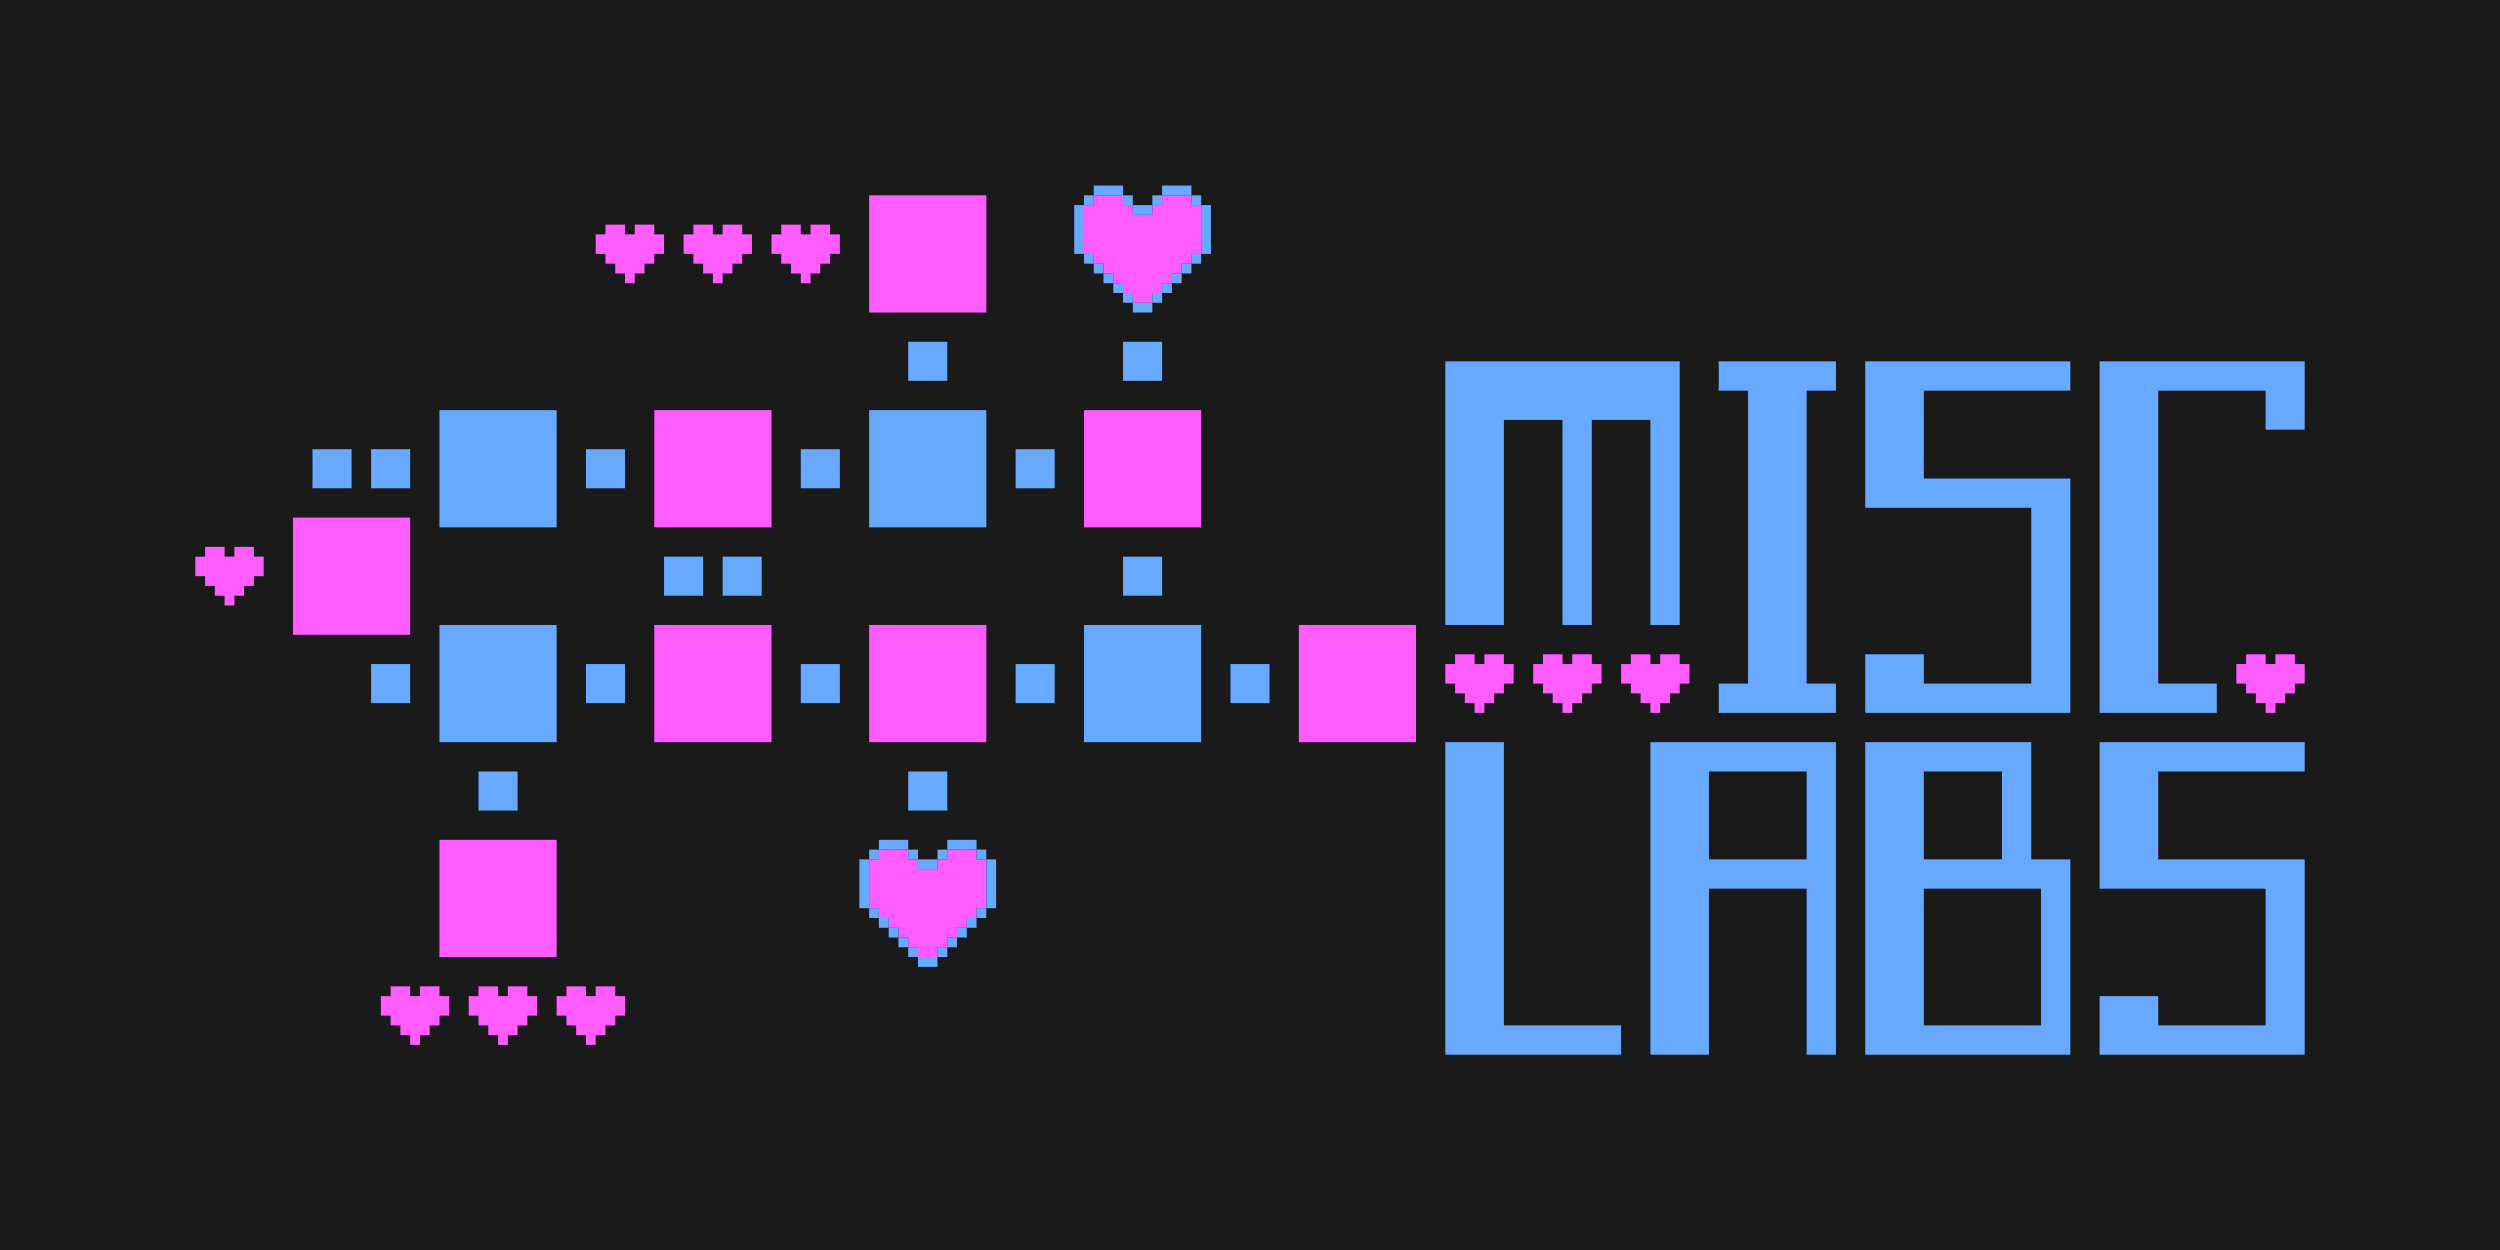 <?xml version="1.0" encoding="UTF-8" standalone="no"?>
<!-- Created with Inkscape (http://www.inkscape.org/) -->

<svg
   width="256"
   height="128"
   viewBox="0 0 256 128"
   version="1.1"
   id="svg14465"
   xml:space="preserve"
   inkscape:version="1.2.2 (732a01da63, 2022-12-09)"
   sodipodi:docname="misclabs_logo.svg"
   inkscape:export-filename="misclabs_logo.png"
   inkscape:export-xdpi="192"
   inkscape:export-ydpi="192"
   xmlns:inkscape="http://www.inkscape.org/namespaces/inkscape"
   xmlns:sodipodi="http://sodipodi.sourceforge.net/DTD/sodipodi-0.dtd"
   xmlns="http://www.w3.org/2000/svg"
   xmlns:svg="http://www.w3.org/2000/svg"><sodipodi:namedview
     id="namedview14467"
     pagecolor="#ffffff"
     bordercolor="#000000"
     borderopacity="0.25"
     inkscape:showpageshadow="2"
     inkscape:pageopacity="0.0"
     inkscape:pagecheckerboard="0"
     inkscape:deskcolor="#d1d1d1"
     inkscape:document-units="px"
     showgrid="true"
     inkscape:zoom="2.6532575"
     inkscape:cx="122.11404"
     inkscape:cy="110.61874"
     inkscape:window-width="1350"
     inkscape:window-height="1230"
     inkscape:window-x="903"
     inkscape:window-y="119"
     inkscape:window-maximized="0"
     inkscape:current-layer="svg14465"
     shape-rendering="crispEdges"><inkscape:grid
       type="xygrid"
       id="grid16270"
       dotted="true" /></sodipodi:namedview><defs
     id="defs14462" /><rect
     style="display:inline;fill:#1a1a1a;fill-opacity:1"
     id="bg"
     width="256"
     height="128"
     x="0"
     y="0" /><path
     id="pink"
     style="display:inline;fill:#ff5cff"
     d="m 89,20 v 12 h 12 V 20 Z m 23,0 v 1 h -1 v 1 4 h 1 v 1 h 1 v 1 h 1 v 1 h 1 v 1 h 1 v 1 h 2 v -1 h 1 v -1 h 1 v -1 h 1 v -1 h 1 v -1 h 1 v -4 -1 h -1 v -1 h -3 v 1 h -1 v 1 h -2 v -1 h -1 v -1 z m -50,3 v 1 h -1 v 2 h 1 v 1 h 1 v 1 h 1 v 1 h 1 v -1 h 1 v -1 h 1 v -1 h 1 v -2 h -1 v -1 h -2 v 1 h -1 v -1 z m 9,0 v 1 h -1 v 2 h 1 v 1 h 1 v 1 h 1 v 1 h 1 v -1 h 1 v -1 h 1 v -1 h 1 v -2 h -1 v -1 h -2 v 1 h -1 v -1 z m 9,0 v 1 h -1 v 2 h 1 v 1 h 1 v 1 h 1 v 1 h 1 v -1 h 1 v -1 h 1 v -1 h 1 v -2 h -1 v -1 h -2 v 1 H 82 V 23 Z M 67,42 V 54 H 79 V 42 Z m 44,0 v 12 h 12 V 42 Z M 30,53 V 65 H 42 V 53 Z m -9,3 v 1 h -1 v 2 h 1 v 1 h 1 v 1 h 1 v 1 h 1 v -1 h 1 v -1 h 1 v -1 h 1 v -2 h -1 v -1 h -2 v 1 h -1 v -1 z m 46,8 V 76 H 79 V 64 Z m 22,0 v 12 h 12 V 64 Z m 44,0 v 12 h 12 V 64 Z m 16,3 v 1 h -1 v 2 h 1 v 1 h 1 v 1 h 1 v 1 h 1 v -1 h 1 v -1 h 1 v -1 h 1 v -2 h -1 v -1 h -2 v 1 h -1 v -1 z m 9,0 v 1 h -1 v 2 h 1 v 1 h 1 v 1 h 1 v 1 h 1 v -1 h 1 v -1 h 1 v -1 h 1 v -2 h -1 v -1 h -2 v 1 h -1 v -1 z m 9,0 v 1 h -1 v 2 h 1 v 1 h 1 v 1 h 1 v 1 h 1 v -1 h 1 v -1 h 1 v -1 h 1 v -2 h -1 v -1 h -2 v 1 h -1 v -1 z m 63,0 v 1 h -1 v 2 h 1 v 1 h 1 v 1 h 1 v 1 h 1 v -1 h 1 v -1 h 1 v -1 h 1 v -2 h -1 v -1 h -2 v 1 h -1 V 67 Z M 45,86 V 98 H 57 V 86 Z m 45,1 v 1 h -1 v 1 4 h 1 v 1 h 1 v 1 h 1 v 1 h 1 v 1 h 1 v 1 h 2 v -1 h 1 v -1 h 1 v -1 h 1 v -1 h 1 v -1 h 1 v -4 -1 h -1 v -1 h -3 v 1 h -1 v 1 h -2 v -1 h -1 v -1 z m -50,14 v 1 h -1 v 2 h 1 v 1 h 1 v 1 h 1 v 1 h 1 v -1 h 1 v -1 h 1 v -1 h 1 v -2 h -1 v -1 h -2 v 1 h -1 v -1 z m 9,0 v 1 h -1 v 2 h 1 v 1 h 1 v 1 h 1 v 1 h 1 v -1 h 1 v -1 h 1 v -1 h 1 v -2 h -1 v -1 h -2 v 1 h -1 v -1 z m 9,0 v 1 h -1 v 2 h 1 v 1 h 1 v 1 h 1 v 1 h 1 v -1 h 1 v -1 h 1 v -1 h 1 v -2 h -1 v -1 h -2 v 1 h -1 v -1 z" /><path
     id="blue"
     style="display:inline;fill:#67a9ff"
     d="m 112,19 v 1 h 3 v -1 z m 3,1 v 1 h 1 v -1 z m 1,1 v 1 h 2 v -1 z m 2,0 h 1 v -1 h -1 z m 1,-1 h 3 v -1 h -3 z m 3,0 v 1 h 1 v -1 z m 1,1 v 5 h 1 v -5 z m 0,5 h -1 v 1 h 1 z m -1,1 h -1 v 1 h 1 z m -1,1 h -1 v 1 h 1 z m -1,1 h -1 v 1 h 1 z m -1,1 h -1 v 1 h 1 z m -1,1 h -2 v 1 h 2 z m -2,0 v -1 h -1 v 1 z m -1,-1 v -1 h -1 v 1 z m -1,-1 v -1 h -1 v 1 z m -1,-1 v -1 h -1 v 1 z m -1,-1 v -1 h -1 v 1 z m -1,-1 v -5 h -1 v 5 z m 0,-5 h 1 v -1 h -1 z M 93,35 v 4 h 4 v -4 z m 22,0 v 4 h 4 v -4 z m 33,2 v 6 21 h 6 V 43 h 6 v 21 h 3 V 43 h 6 v 21 h 3 V 43 37 Z m 28,0 v 3 h 3 v 30 h -3 v 3 h 12 v -3 h -3 V 40 h 3 v -3 z m 15,0 v 3 12 h 6 11 v 18 h -11 v -3 h -6 v 3 3 h 17 4 V 52 49 h -15 v -9 h 15 v -3 z m 24,0 v 3 33 h 6 6 v -3 h -6 V 40 h 11 v 4 h 4 V 40 37 Z M 45,42 V 54 H 57 V 42 Z m 44,0 v 12 h 12 V 42 Z m -57,4 v 4 h 4 v -4 z m 6,0 v 4 h 4 v -4 z m 22,0 v 4 h 4 v -4 z m 22,0 v 4 h 4 v -4 z m 22,0 v 4 h 4 V 46 Z M 68,57 v 4 h 4 v -4 z m 6,0 v 4 h 4 v -4 z m 41,0 v 4 h 4 V 57 Z M 45,64 V 76 H 57 V 64 Z m 66,0 v 12 h 12 V 64 Z m -73,4 v 4 h 4 v -4 z m 22,0 v 4 h 4 v -4 z m 22,0 v 4 h 4 v -4 z m 22,0 v 4 h 4 v -4 z m 22,0 v 4 h 4 v -4 z m 22,8 v 32 h 6 12 v -3 H 154 V 76 Z m 21,0 v 32 h 6 V 91 h 10 v 17 h 3 V 79 76 h -13 z m 22,0 v 32 h 6 12 3 V 91 88 h -4 v -9 -3 h -11 z m 24,0 v 3 12 h 6 11 v 14 h -11 v -3 h -6 v 3 3 h 17 4 V 91 88 h -15 v -9 h 15 V 76 Z M 49,79 v 4 h 4 v -4 z m 44,0 v 4 h 4 v -4 z m 82,0 h 10 v 9 h -10 z m 22,0 h 8 v 9 h -8 z M 90,86 v 1 h 3 v -1 z m 3,1 v 1 h 1 v -1 z m 1,1 v 1 h 2 v -1 z m 2,0 h 1 v -1 h -1 z m 1,-1 h 3 v -1 h -3 z m 3,0 v 1 h 1 v -1 z m 1,1 v 5 h 1 v -5 z m 0,5 h -1 v 1 h 1 z m -1,1 h -1 v 1 h 1 z m -1,1 h -1 v 1 h 1 z m -1,1 h -1 v 1 h 1 z m -1,1 h -1 v 1 h 1 z m -1,1 h -2 v 1 h 2 z m -2,0 v -1 h -1 v 1 z m -1,-1 v -1 h -1 v 1 z m -1,-1 v -1 h -1 v 1 z m -1,-1 v -1 h -1 v 1 z m -1,-1 v -1 h -1 v 1 z m -1,-1 v -5 h -1 v 5 z m 0,-5 h 1 v -1 h -1 z m 108,3 h 12 v 14 h -12 z" /></svg>
